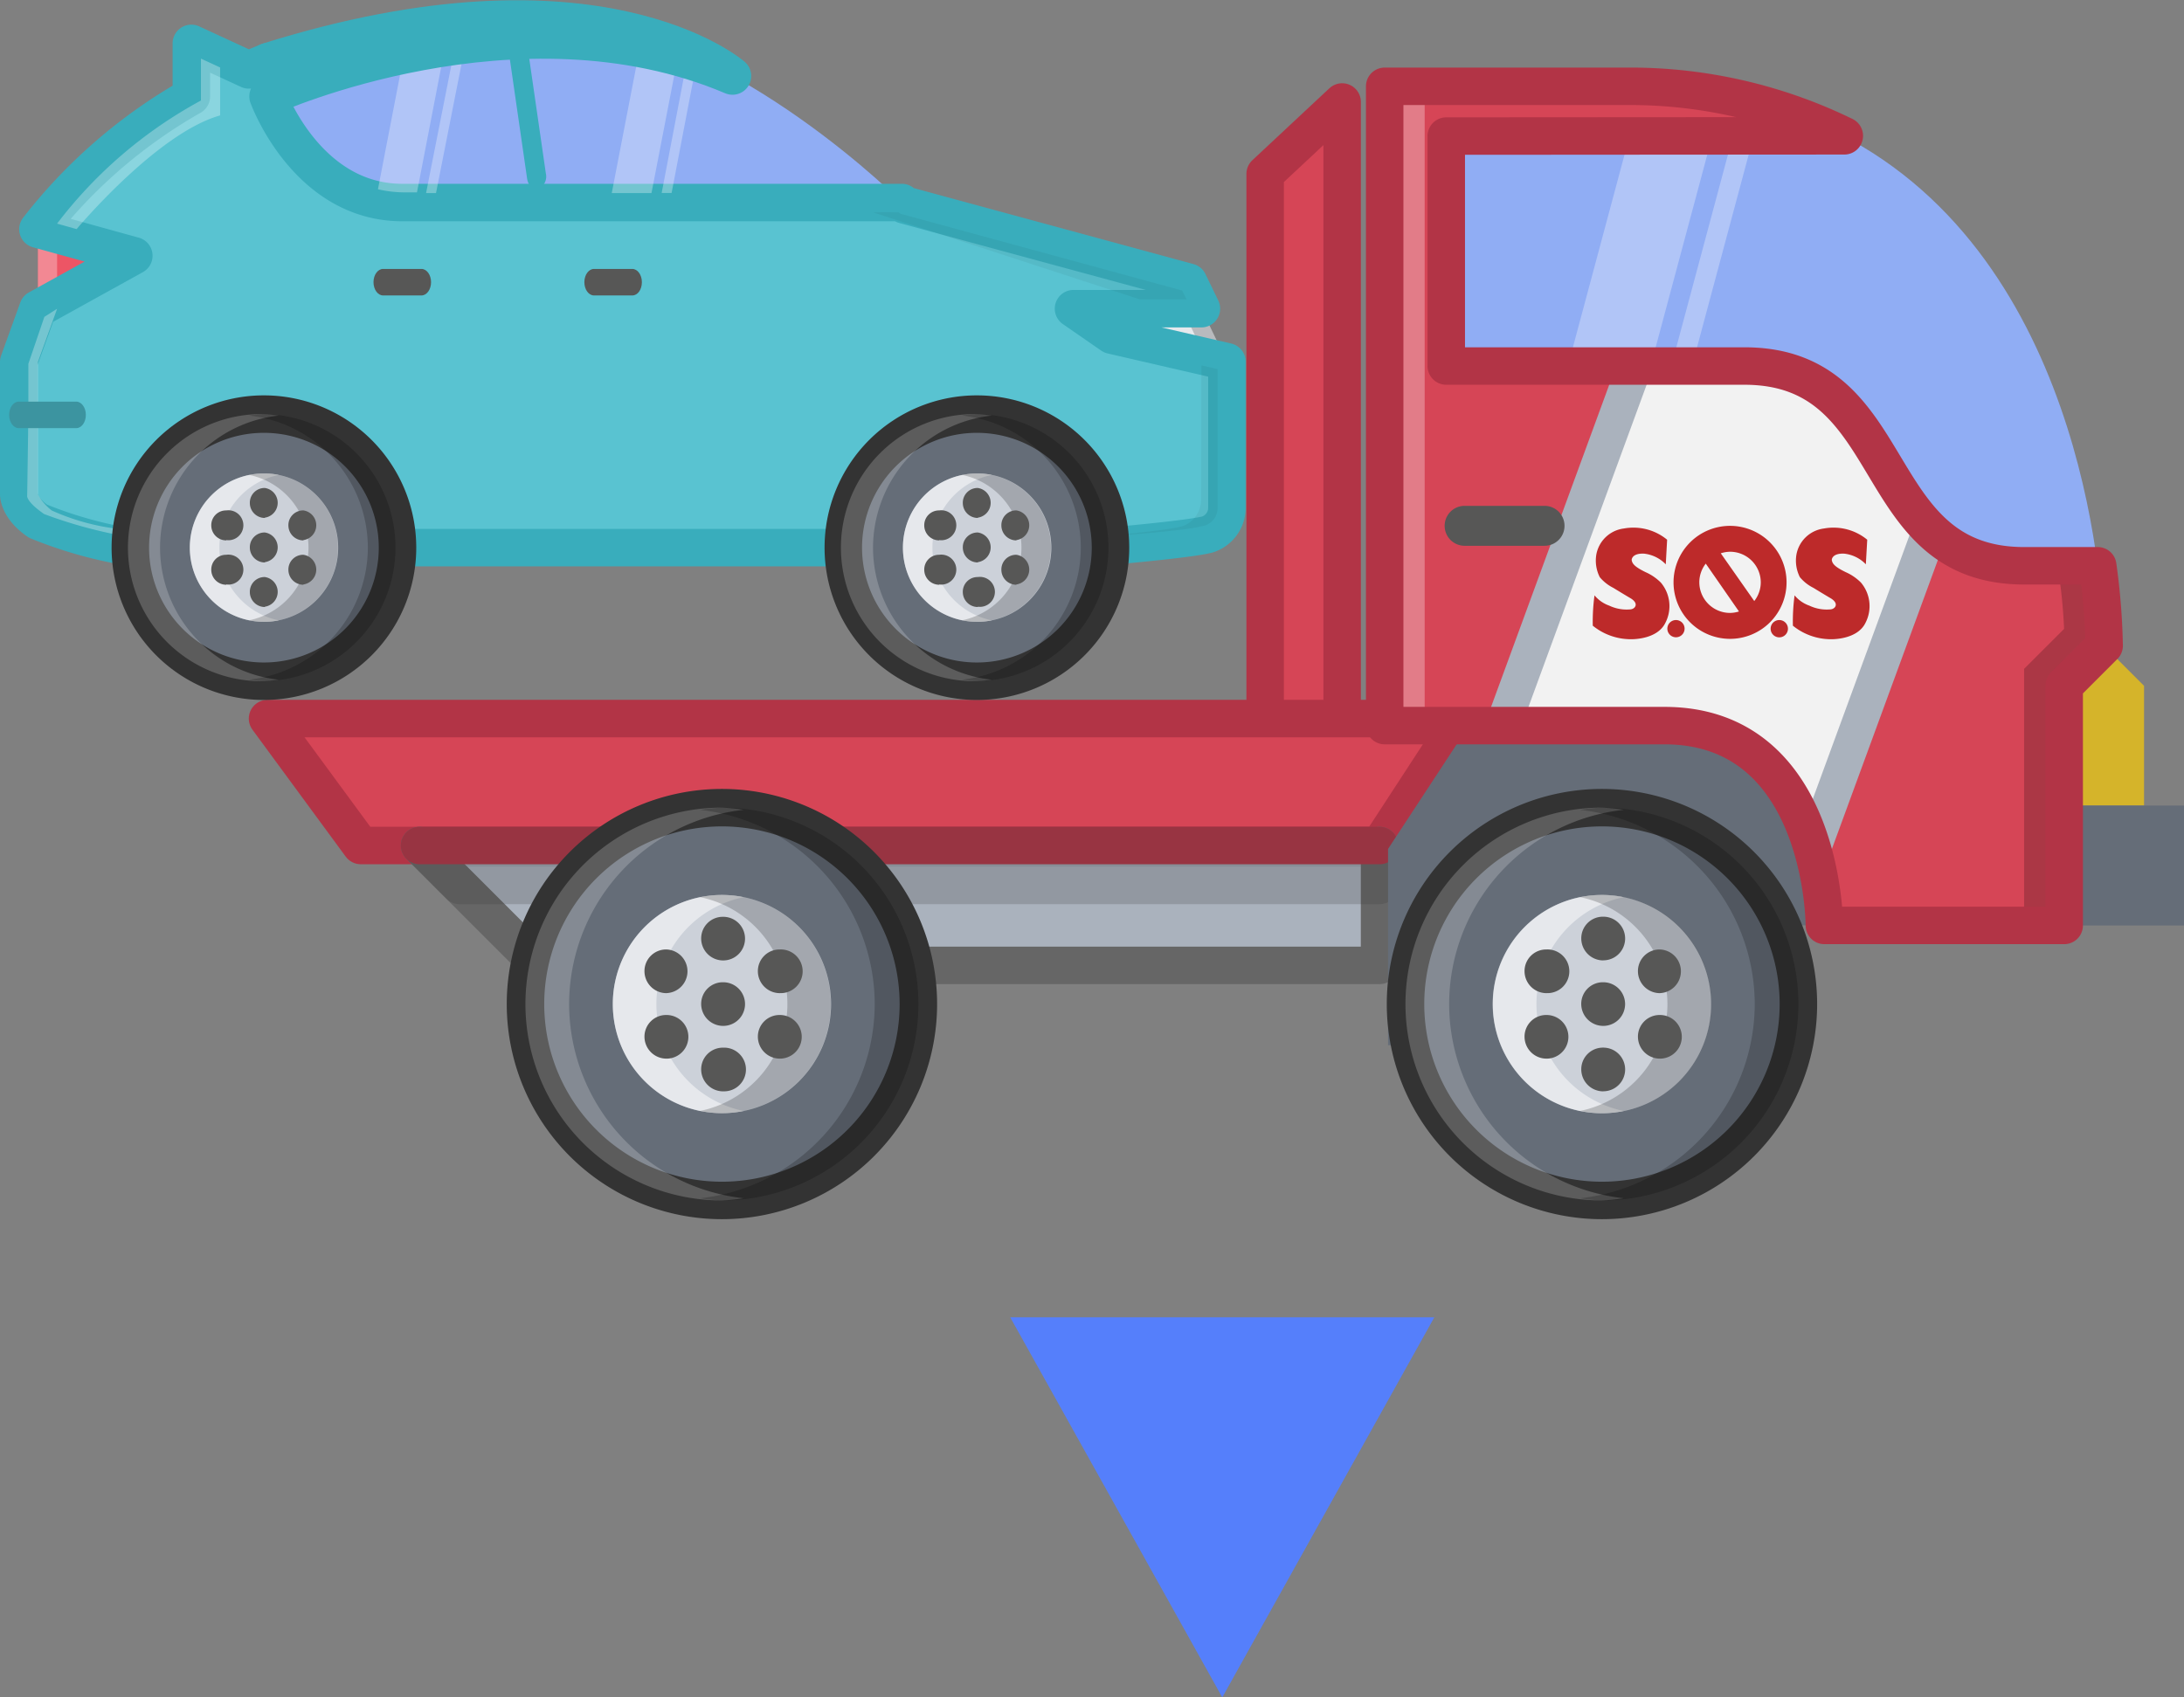 <svg xmlns="http://www.w3.org/2000/svg" xmlns:xlink="http://www.w3.org/1999/xlink" width="58.281" height="45.307" viewBox="0 0 58.281 45.307">
  <rect x="0" y="0" width="58.281" height="45.307" fill="#808080" stroke="none"/>
  <defs>
    <clipPath id="clip-path">
      <path id="Trazado_858" data-name="Trazado 858" d="M1144.494,359.489v-9.513h9.6c4.266,0,3.2,5.332,7.466,5.332h1.962a17.442,17.442,0,0,1,.171,2.133l-1.066,1.066v6.4h-6.4s0-5.333-4.266-5.333h-7.466v-.085Z" transform="translate(-1144.494 -349.976)" fill="none"/>
    </clipPath>
  </defs>
  <g id="En_servicio_Cargado" data-name="En servicio Cargado" transform="translate(0.244 0.447)">
    <g id="Grupo_653" data-name="Grupo 653" transform="translate(0 0)">
      <path id="Trazado_842" data-name="Trazado 842" d="M1138.1,353.371V337.78l2.055-1.92v17.51Z" transform="translate(-1104.583 -333.585)" fill="#d64556" stroke="#b23446" stroke-linecap="round" stroke-linejoin="round" stroke-width="1"/>
      <path id="Trazado_843" data-name="Trazado 843" d="M1114.452,372.212h-27.179l-2.489-3.388h31.875Z" transform="translate(-1077.889 -350.091)" fill="#d64556" stroke="#b23446" stroke-linecap="round" stroke-linejoin="round" stroke-width="1"/>
      <g id="Grupo_614" data-name="Grupo 614" transform="translate(10.953 22.121)">
        <path id="Trazado_844" data-name="Trazado 844" d="M1118.529,375.61v3.2h-22.418l-3.2-3.2" transform="translate(-1092.912 -375.61)" fill="#aab2bd" stroke="#666" stroke-linecap="round" stroke-linejoin="round" stroke-width="1"/>
        <line id="Línea_202" data-name="Línea 202" x2="25.618" stroke-width="1" stroke="#b23446" stroke-linecap="round" stroke-linejoin="round" fill="#d64556"/>
      </g>
      <g id="Grupo_615" data-name="Grupo 615" transform="translate(10.953 22.121)" opacity="0.2">
        <path id="Trazado_845" data-name="Trazado 845" d="M1118.529,375.61h-25.618l1.067,1.066h24.551Z" transform="translate(-1092.912 -375.61)" stroke="#333" stroke-linecap="round" stroke-linejoin="round" stroke-width="1"/>
      </g>
      <path id="Trazado_846" data-name="Trazado 846" d="M1154.047,369.2h-7.214l-2.159,3.292v5.24l2.181,0v-3.2h11.458S1158.313,369.2,1154.047,369.2Z" transform="translate(-1107.877 -350.28)" fill="#656d78"/>
      <path id="Trazado_847" data-name="Trazado 847" d="M1150.893,335.023c9.8,0,12.094,8.724,12.628,12.8h-1.962c-4.266,0-3.2-5.333-7.466-5.333h-9.6v-7.466Z" transform="translate(-1107.787 -333.166)" fill="#90adf4"/>
      <path id="Trazado_848" data-name="Trazado 848" d="M1182.941,368.128v1.067h-2.133V366l1.066-1.067,1.067,1.067Z" transform="translate(-1125.97 -348.141)" fill="#d5b42a"/>
      <path id="Trazado_849" data-name="Trazado 849" d="M1184.008,373.474v3.2h-3.2v-3.2h3.2Z" transform="translate(-1125.97 -352.419)" fill="#656d78"/>
      <path id="Trazado_850" data-name="Trazado 850" d="M1144.494,352V335.023h6.651a13.016,13.016,0,0,1,5.614,1.321l-10.622.007v6.138h7.957c4.266,0,3.2,5.332,7.466,5.332h1.962a17.442,17.442,0,0,1,.171,2.133l-1.066,1.066v6.4h-6.4s0-5.333-4.266-5.333h-7.466V352Z" transform="translate(-1107.787 -333.166)" fill="#d64556"/>
      <g id="Grupo_618" data-name="Grupo 618" transform="translate(36.707 9.323)">
        <g id="Grupo_617" data-name="Grupo 617" clip-path="url(#clip-path)">
          <path id="Trazado_851" data-name="Trazado 851" d="M1155.485,362.3H1145l7.323-19.971h10.485Z" transform="translate(-1144.747 -346.149)" fill="#aab2bd"/>
          <path id="Trazado_852" data-name="Trazado 852" d="M1155.488,362.3H1147l7.323-19.971h8.488Z" transform="translate(-1145.749 -346.149)" fill="#f2f2f2"/>
          <g id="Grupo_616" data-name="Grupo 616" transform="translate(5.55 4.266)">
            <path id="Trazado_853" data-name="Trazado 853" d="M1157.56,359.6l.036-.655a1.415,1.415,0,0,0-1.151-.3.855.855,0,0,0-.739.7.978.978,0,0,0,.093.6,1.127,1.127,0,0,0,.361.285c.307.188.454.274.454.274s.217.115.117.245a.169.169,0,0,1-.11.055,1.087,1.087,0,0,1-.571-.1.9.9,0,0,1-.392-.274,5.251,5.251,0,0,0-.046.81,1.613,1.613,0,0,0,1.015.361s.706.023.925-.443a.973.973,0,0,0-.122-1.067,1.341,1.341,0,0,0-.406-.279c-.289-.141-.362-.225-.374-.329,0,0,0-.181.331-.166a.946.946,0,0,1,.58.286" transform="translate(-1155.609 -358.575)" fill="#bd2a2a"/>
            <path id="Trazado_854" data-name="Trazado 854" d="M1168.255,359.6l.037-.655a1.415,1.415,0,0,0-1.151-.3.856.856,0,0,0-.739.7.973.973,0,0,0,.093.6,1.116,1.116,0,0,0,.361.285c.307.188.454.274.454.274s.217.115.117.245a.169.169,0,0,1-.11.055,1.087,1.087,0,0,1-.571-.1.9.9,0,0,1-.393-.274,5.325,5.325,0,0,0-.045.81,1.615,1.615,0,0,0,1.015.361s.705.023.925-.443a.973.973,0,0,0-.122-1.067,1.327,1.327,0,0,0-.405-.279c-.29-.141-.362-.225-.375-.329,0,0,0-.181.332-.166a.943.943,0,0,1,.579.286" transform="translate(-1160.965 -358.575)" fill="#bd2a2a"/>
            <path id="Trazado_855" data-name="Trazado 855" d="M1160.059,363.786a.23.23,0,1,1-.231-.231.23.23,0,0,1,.231.231" transform="translate(-1157.606 -361.041)" fill="#bd2a2a"/>
            <path id="Trazado_856" data-name="Trazado 856" d="M1165.583,363.786a.231.231,0,1,1-.231-.231.231.231,0,0,1,.231.231" transform="translate(-1160.372 -361.041)" fill="#bd2a2a"/>
            <path id="Trazado_857" data-name="Trazado 857" d="M1161.439,358.52a1.508,1.508,0,1,0,1.508,1.508A1.508,1.508,0,0,0,1161.439,358.52Zm-.82,1.508a.812.812,0,0,1,.172-.5l.886,1.277a.8.8,0,0,1-.238.039A.82.82,0,0,1,1160.619,360.028Zm1.467.5-.894-1.275a.809.809,0,0,1,.247-.042.82.82,0,0,1,.82.819A.81.81,0,0,1,1162.086,360.526Z" transform="translate(-1157.773 -358.52)" fill="#bd2a2a"/>
          </g>
        </g>
      </g>
      <g id="Grupo_619" data-name="Grupo 619" transform="translate(53.771 14.655)" opacity="0.2">
        <path id="Trazado_859" data-name="Trazado 859" d="M1180.634,360.656h-1.067a14.953,14.953,0,0,1,.171,1.684l-1.067,1.066v6.849h1.067v-6.4l1.066-1.066A17.43,17.43,0,0,0,1180.634,360.656Z" transform="translate(-1178.672 -360.656)"/>
      </g>
      <g id="Grupo_620" data-name="Grupo 620" transform="translate(41.596 3.18)" opacity="0.3">
        <path id="Trazado_860" data-name="Trazado 860" d="M1156.494,343.816l1.646-6.143c-.734,0-1.431,0-2.208,0l-1.646,6.141Z" transform="translate(-1154.286 -337.673)" fill="#fff"/>
      </g>
      <g id="Grupo_621" data-name="Grupo 621" transform="translate(44.356 3.159)" opacity="0.3">
        <path id="Trazado_861" data-name="Trazado 861" d="M1160.366,343.794l1.647-6.144a2.35,2.35,0,0,0-.553,0l-1.646,6.143Z" transform="translate(-1159.814 -337.631)" fill="#fff"/>
      </g>
      <g id="Grupo_622" data-name="Grupo 622" transform="translate(36.707 1.857)" opacity="0.3">
        <rect id="Rectángulo_306" data-name="Rectángulo 306" width="1.067" height="17.065" fill="#fff"/>
      </g>
      <path id="Trazado_862" data-name="Trazado 862" d="M1156.091,378.828a5.242,5.242,0,1,1-5.242-5.242A5.244,5.244,0,0,1,1156.091,378.828Z" transform="translate(-1108.344 -352.475)" fill="#656d78" stroke="#333" stroke-miterlimit="10" stroke-width="1"/>
      <g id="Grupo_623" data-name="Grupo 623" transform="translate(37.262 21.111)" opacity="0.2">
        <path id="Trazado_863" data-name="Trazado 863" d="M1146.771,378.828a5.226,5.226,0,0,1,4.66-5.184,4.958,4.958,0,0,0-.583-.059,5.242,5.242,0,0,0,0,10.485,4.958,4.958,0,0,0,.583-.059A5.226,5.226,0,0,1,1146.771,378.828Z" transform="translate(-1145.606 -373.586)" fill="#fff"/>
      </g>
      <g id="Grupo_624" data-name="Grupo 624" transform="translate(41.922 21.111)" opacity="0.2">
        <path id="Trazado_864" data-name="Trazado 864" d="M1159.6,378.828a5.226,5.226,0,0,1-4.66,5.184,4.947,4.947,0,0,0,.582.059,5.242,5.242,0,0,0,0-10.485,4.947,4.947,0,0,0-.582.059A5.226,5.226,0,0,1,1159.6,378.828Z" transform="translate(-1154.94 -373.586)"/>
      </g>
      <path id="Trazado_865" data-name="Trazado 865" d="M1156.1,381.165a2.913,2.913,0,1,1-2.913-2.912A2.916,2.916,0,0,1,1156.1,381.165Z" transform="translate(-1110.681 -354.812)" fill="#ccd1d9"/>
      <g id="Grupo_625" data-name="Grupo 625" transform="translate(39.592 23.441)" opacity="0.5">
        <path id="Trazado_866" data-name="Trazado 866" d="M1151.438,381.165a2.916,2.916,0,0,1,2.33-2.853,2.913,2.913,0,1,0,0,5.707A2.916,2.916,0,0,1,1151.438,381.165Z" transform="translate(-1150.273 -378.253)" fill="#fff"/>
      </g>
      <g id="Grupo_626" data-name="Grupo 626" transform="translate(41.922 23.441)" opacity="0.2">
        <path id="Trazado_867" data-name="Trazado 867" d="M1157.27,381.165a2.916,2.916,0,0,1-2.33,2.853,2.867,2.867,0,0,0,.582.059,2.913,2.913,0,1,0-.582-5.766A2.916,2.916,0,0,1,1157.27,381.165Z" transform="translate(-1154.94 -378.253)"/>
      </g>
      <path id="Trazado_868" data-name="Trazado 868" d="M1155.587,380.585A.587.587,0,0,1,1155,380a.577.577,0,0,1,.576-.582h.012a.582.582,0,1,1,0,1.165Z" transform="translate(-1113.047 -355.397)" fill="#575756"/>
      <path id="Trazado_869" data-name="Trazado 869" d="M1155.587,387.585A.587.587,0,0,1,1155,387a.577.577,0,0,1,.576-.582h.012a.582.582,0,1,1,0,1.165Z" transform="translate(-1113.047 -358.902)" fill="#575756"/>
      <path id="Trazado_870" data-name="Trazado 870" d="M1152.556,382.334a.587.587,0,0,1-.588-.583.577.577,0,0,1,.576-.583h.012a.583.583,0,1,1,0,1.165Z" transform="translate(-1111.529 -356.272)" fill="#575756"/>
      <path id="Trazado_871" data-name="Trazado 871" d="M1158.618,385.835a.587.587,0,0,1-.588-.583.577.577,0,0,1,.576-.582h.012a.582.582,0,0,1,0,1.165Z" transform="translate(-1114.565 -358.025)" fill="#575756"/>
      <path id="Trazado_872" data-name="Trazado 872" d="M1152.556,385.835a.587.587,0,0,1-.588-.583.577.577,0,0,1,.576-.582h.012a.582.582,0,1,1,0,1.165Z" transform="translate(-1111.529 -358.025)" fill="#575756"/>
      <path id="Trazado_873" data-name="Trazado 873" d="M1158.618,382.334a.587.587,0,0,1-.588-.583.577.577,0,0,1,.576-.583h.012a.583.583,0,0,1,0,1.165Z" transform="translate(-1114.565 -356.272)" fill="#575756"/>
      <path id="Trazado_874" data-name="Trazado 874" d="M1155.587,384.085a.587.587,0,0,1-.588-.583.577.577,0,0,1,.576-.582h.012a.582.582,0,1,1,0,1.165Z" transform="translate(-1113.047 -357.149)" fill="#575756"/>
      <path id="Trazado_875" data-name="Trazado 875" d="M1150.364,358.518h-2.133a.533.533,0,0,1,0-1.066h2.133a.533.533,0,0,1,0,1.066Z" transform="translate(-1109.391 -344.397)" fill="#575756"/>
      <path id="Trazado_876" data-name="Trazado 876" d="M1144.494,352V335.023h6.651a13.016,13.016,0,0,1,5.614,1.321l-10.622.007v6.138h7.957c4.266,0,3.2,5.332,7.466,5.332h1.962a17.442,17.442,0,0,1,.171,2.133l-1.066,1.066v6.4h-6.4s0-5.333-4.266-5.333h-7.466V352Z" transform="translate(-1107.787 -333.166)" fill="none" stroke="#b23446" stroke-linecap="round" stroke-linejoin="round" stroke-width="1"/>
      <g id="Grupo_631" data-name="Grupo 631" transform="translate(13.778 21.111)">
        <path id="Trazado_877" data-name="Trazado 877" d="M1109.054,378.828a5.242,5.242,0,1,1-5.242-5.242A5.244,5.244,0,0,1,1109.054,378.828Z" transform="translate(-1098.569 -373.586)" fill="#656d78" stroke="#333" stroke-miterlimit="10" stroke-width="1"/>
        <g id="Grupo_627" data-name="Grupo 627" opacity="0.2">
          <path id="Trazado_878" data-name="Trazado 878" d="M1099.734,378.828a5.227,5.227,0,0,1,4.66-5.184,4.966,4.966,0,0,0-.583-.059,5.242,5.242,0,0,0,0,10.485,4.966,4.966,0,0,0,.583-.059A5.227,5.227,0,0,1,1099.734,378.828Z" transform="translate(-1098.569 -373.586)" fill="#fff"/>
        </g>
        <g id="Grupo_628" data-name="Grupo 628" transform="translate(4.66)" opacity="0.2">
          <path id="Trazado_879" data-name="Trazado 879" d="M1112.562,378.828a5.226,5.226,0,0,1-4.66,5.184,4.968,4.968,0,0,0,.583.059,5.242,5.242,0,0,0,0-10.485,4.968,4.968,0,0,0-.583.059A5.226,5.226,0,0,1,1112.562,378.828Z" transform="translate(-1107.902 -373.586)"/>
        </g>
        <path id="Trazado_880" data-name="Trazado 880" d="M1109.061,381.165a2.912,2.912,0,1,1-2.912-2.912A2.915,2.915,0,0,1,1109.061,381.165Z" transform="translate(-1100.906 -375.923)" fill="#ccd1d9"/>
        <g id="Grupo_629" data-name="Grupo 629" transform="translate(2.33 2.33)" opacity="0.5">
          <path id="Trazado_881" data-name="Trazado 881" d="M1104.4,381.165a2.917,2.917,0,0,1,2.33-2.853,2.912,2.912,0,1,0,0,5.707A2.916,2.916,0,0,1,1104.4,381.165Z" transform="translate(-1103.236 -378.253)" fill="#fff"/>
        </g>
        <g id="Grupo_630" data-name="Grupo 630" transform="translate(4.66 2.33)" opacity="0.2">
          <path id="Trazado_882" data-name="Trazado 882" d="M1110.232,381.165a2.916,2.916,0,0,1-2.33,2.853,2.872,2.872,0,0,0,.583.059,2.912,2.912,0,1,0-.583-5.766A2.916,2.916,0,0,1,1110.232,381.165Z" transform="translate(-1107.902 -378.253)"/>
        </g>
        <path id="Trazado_883" data-name="Trazado 883" d="M1108.548,380.585a.587.587,0,0,1-.588-.583.577.577,0,0,1,.577-.582h.011a.582.582,0,1,1,0,1.165Z" transform="translate(-1103.271 -376.507)" fill="#575756"/>
        <path id="Trazado_884" data-name="Trazado 884" d="M1108.548,387.584a.587.587,0,0,1-.588-.583.578.578,0,0,1,.577-.583h.011a.583.583,0,1,1,0,1.165Z" transform="translate(-1103.271 -380.012)" fill="#575756"/>
        <path id="Trazado_885" data-name="Trazado 885" d="M1105.518,382.334a.587.587,0,0,1-.588-.583.577.577,0,0,1,.577-.583h.012a.583.583,0,0,1,0,1.165Z" transform="translate(-1101.754 -377.383)" fill="#575756"/>
        <path id="Trazado_886" data-name="Trazado 886" d="M1111.579,385.835a.587.587,0,0,1-.588-.583.577.577,0,0,1,.577-.582h.011a.582.582,0,1,1,0,1.165Z" transform="translate(-1104.789 -379.136)" fill="#575756"/>
        <path id="Trazado_887" data-name="Trazado 887" d="M1105.518,385.835a.587.587,0,0,1-.588-.583.577.577,0,0,1,.577-.582h.012a.582.582,0,0,1,0,1.165Z" transform="translate(-1101.754 -379.136)" fill="#575756"/>
        <path id="Trazado_888" data-name="Trazado 888" d="M1111.579,382.334a.587.587,0,0,1-.588-.583.577.577,0,0,1,.577-.583h.011a.583.583,0,1,1,0,1.165Z" transform="translate(-1104.789 -377.383)" fill="#575756"/>
        <path id="Trazado_889" data-name="Trazado 889" d="M1108.548,384.085a.587.587,0,0,1-.588-.583.577.577,0,0,1,.577-.582h.011a.582.582,0,1,1,0,1.165Z" transform="translate(-1103.271 -378.26)" fill="#575756"/>
      </g>
      <path id="Trazado_890" data-name="Trazado 890" d="M1135.8,400.833l-5.659,10.145-5.659-10.145Z" transform="translate(-1097.768 -366.119)" fill="#557ffb"/>
      <g id="Grupo_652" data-name="Grupo 652">
        <g id="Grupo_632" data-name="Grupo 632" transform="translate(6.909)">
          <path id="Trazado_891" data-name="Trazado 891" d="M1098.644,331.3c4.549,0,9.171,4.393,9.748,4.96h-9.748v-.708l-.512-3.543-.005-.7C1098.3,331.3,1098.47,331.3,1098.644,331.3Z" transform="translate(-1091.479 -331.304)" fill="#90adf4"/>
          <path id="Trazado_892" data-name="Trazado 892" d="M1091.977,335.562v.708h-3.582c-2.559,0-3.582-2.834-3.582-2.834v-.928a19.776,19.776,0,0,1,6.648-1.19l.005.7Z" transform="translate(-1084.812 -331.311)" fill="#90adf4"/>
        </g>
        <path id="Trazado_893" data-name="Trazado 893" d="M1075.071,343.366l-2.559,1.417v-2.126Z" transform="translate(-1071.744 -336.989)" fill="#ed5565"/>
        <g id="Grupo_633" data-name="Grupo 633" transform="translate(0.768 5.668)" opacity="0.3">
          <path id="Trazado_894" data-name="Trazado 894" d="M1073.024,342.8l-.512-.142v2.126l.512-.283Z" transform="translate(-1072.512 -342.657)" fill="#fff"/>
        </g>
        <path id="Trazado_895" data-name="Trazado 895" d="M1127.862,346.914h3.413l.681,1.417-3.071-.709Z" transform="translate(-1099.459 -339.12)" fill="#e6e9ed"/>
        <g id="Grupo_634" data-name="Grupo 634" transform="translate(31.304 7.794)" opacity="0.2">
          <path id="Trazado_896" data-name="Trazado 896" d="M1134.866,348.331l-.681-1.417h-.512l.617,1.284Z" transform="translate(-1133.673 -346.914)"/>
        </g>
        <path id="Trazado_897" data-name="Trazado 897" d="M1078.14,334.14s1.024,2.834,3.582,2.834h13.331l.062.063,7.589,2.062.343.708h-3.413l1.023.708,3.071.709v3.9a.749.749,0,0,1-.512.708c-.512.141-3.071.354-3.071.354l-.552-.106a21.451,21.451,0,0,0-5.036,0l-.553.106H1080.7l-.553-.106a21.449,21.449,0,0,0-5.036,0l-.553.106a11.183,11.183,0,0,1-2.559-.708c-.512-.354-.512-.708-.512-.708v-3.542l.512-1.417,2.559-1.417-2.559-.708a13.823,13.823,0,0,1,4.094-3.543v-1.417l1.535.708s.174-.085.512-.22" transform="translate(-1071.231 -332.015)" fill="#59c3d1" stroke="#39adbc" stroke-linecap="round" stroke-linejoin="round" stroke-width="1"/>
        <g id="Grupo_635" data-name="Grupo 635" transform="translate(0.479 1.118)" opacity="0.3">
          <path id="Trazado_898" data-name="Trazado 898" d="M1077.887,335.06v-1.28l-.512-.236v1.118a12.022,12.022,0,0,0-3.839,3.286l.522.146S1076.2,335.532,1077.887,335.06Z" transform="translate(-1072.736 -333.544)" fill="#fff"/>
          <path id="Trazado_899" data-name="Trazado 899" d="M1072.222,351.874v-3.542l.512-1.417-.34.217-.427,1.252v1.366l-.031,2.145s-.059.145.452.5a12.383,12.383,0,0,0,2.075.577l-.015-.172a5.984,5.984,0,0,1-1.857-.5A1.4,1.4,0,0,1,1072.222,351.874Z" transform="translate(-1071.933 -340.239)" fill="#fff"/>
        </g>
        <g id="Grupo_636" data-name="Grupo 636" transform="translate(23.064 5.213)" opacity="0.05">
          <path id="Trazado_900" data-name="Trazado 900" d="M1124.273,344.076l1.252,0-.116-.235-7.458-2.033a.213.213,0,0,1-.11-.052c-.086,0-.144-.008-.391-.008l-.282.009Z" transform="translate(-1117.169 -341.746)"/>
          <path id="Trazado_901" data-name="Trazado 901" d="M1131.452,349.945l-.007,3.585a.749.749,0,0,1-.512.708c-.394.109-2,.26-2.718.324l.149-.013s2.569-.169,3.081-.311a.492.492,0,0,0,.439-.506l0-3.69-.428-.1Z" transform="translate(-1122.7 -345.849)"/>
        </g>
        <g id="Grupo_637" data-name="Grupo 637" transform="translate(16.081 0.507)" opacity="0.3">
          <path id="Trazado_902" data-name="Trazado 902" d="M1103.183,336.519h1.06l.739-3.822q-.484-.209-.987-.378Z" transform="translate(-1103.183 -332.319)" fill="#fff"/>
        </g>
        <g id="Grupo_638" data-name="Grupo 638" transform="translate(17.413 0.99)" opacity="0.3">
          <path id="Trazado_903" data-name="Trazado 903" d="M1105.85,337h.265l.689-3.6c-.08-.038-.161-.076-.243-.113Z" transform="translate(-1105.85 -333.286)" fill="#fff"/>
        </g>
        <g id="Grupo_639" data-name="Grupo 639" transform="translate(9.842 0.111)" opacity="0.3">
          <path id="Trazado_904" data-name="Trazado 904" d="M1091.53,331.659l-.843,4.362a3.228,3.228,0,0,0,.7.083h.341l.884-4.577C1092.234,331.564,1091.873,331.609,1091.53,331.659Z" transform="translate(-1090.687 -331.527)" fill="#fff"/>
        </g>
        <g id="Grupo_640" data-name="Grupo 640" transform="translate(11.126 0.066)" opacity="0.3">
          <path id="Trazado_905" data-name="Trazado 905" d="M1093.259,336.077h.265l.917-4.641-.269.022Z" transform="translate(-1093.259 -331.436)" fill="#fff"/>
        </g>
        <g id="Grupo_641" data-name="Grupo 641" transform="translate(0 0.353)">
          <path id="Trazado_906" data-name="Trazado 906" d="M1103,345.494h-1.023c-.141,0-.256-.159-.256-.354s.115-.354.256-.354H1103c.141,0,.256.158.256.354S1103.145,345.494,1103,345.494Z" transform="translate(-1086.371 -338.408)" fill="#575756"/>
          <path id="Trazado_907" data-name="Trazado 907" d="M1091.729,345.494h-1.024c-.141,0-.256-.159-.256-.354s.115-.354.256-.354h1.024c.141,0,.256.158.256.354S1091.87,345.494,1091.729,345.494Z" transform="translate(-1080.726 -338.408)" fill="#575756"/>
          <path id="Trazado_908" data-name="Trazado 908" d="M1072.765,352.589h-1.535c-.141,0-.256-.158-.256-.354s.115-.354.256-.354h1.535c.141,0,.256.159.256.354S1072.907,352.589,1072.765,352.589Z" transform="translate(-1070.974 -341.961)" fill="#3c94a0"/>
          <path id="Trazado_909" data-name="Trazado 909" d="M1098.391,336.264c-.119,0-.226-.116-.251-.285l-.512-3.543a.368.368,0,0,1,.2-.417c.141-.041.274.086.3.278l.512,3.542a.367.367,0,0,1-.2.417A.177.177,0,0,1,1098.391,336.264Z" transform="translate(-1084.318 -332.012)" fill="#39adbc"/>
        </g>
        <g id="Grupo_646" data-name="Grupo 646" transform="translate(3.235 10.606)">
          <path id="Trazado_910" data-name="Trazado 910" d="M1084.582,356.111a3.565,3.565,0,1,1-3.564-3.564A3.566,3.566,0,0,1,1084.582,356.111Z" transform="translate(-1077.453 -352.547)" fill="#656d78" stroke="#333" stroke-miterlimit="10" stroke-width="1"/>
          <g id="Grupo_642" data-name="Grupo 642" opacity="0.2">
            <path id="Trazado_911" data-name="Trazado 911" d="M1078.245,356.111a3.553,3.553,0,0,1,3.168-3.524,3.331,3.331,0,0,0-.4-.04,3.565,3.565,0,1,0,0,7.129,3.321,3.321,0,0,0,.4-.04A3.553,3.553,0,0,1,1078.245,356.111Z" transform="translate(-1077.453 -352.547)" fill="#fff"/>
          </g>
          <g id="Grupo_643" data-name="Grupo 643" transform="translate(3.169)" opacity="0.2">
            <path id="Trazado_912" data-name="Trazado 912" d="M1086.968,356.111a3.553,3.553,0,0,1-3.168,3.524,3.313,3.313,0,0,0,.4.04,3.565,3.565,0,0,0,0-7.129,3.314,3.314,0,0,0-.4.04A3.554,3.554,0,0,1,1086.968,356.111Z" transform="translate(-1083.8 -352.547)"/>
          </g>
          <path id="Trazado_913" data-name="Trazado 913" d="M1084.587,357.7a1.98,1.98,0,1,1-1.98-1.98A1.982,1.982,0,0,1,1084.587,357.7Z" transform="translate(-1079.042 -354.136)" fill="#ccd1d9"/>
          <g id="Grupo_644" data-name="Grupo 644" transform="translate(1.584 1.584)" opacity="0.5">
            <path id="Trazado_914" data-name="Trazado 914" d="M1081.418,357.7a1.983,1.983,0,0,1,1.584-1.94,1.98,1.98,0,1,0-.4,3.921,1.948,1.948,0,0,0,.4-.04A1.983,1.983,0,0,1,1081.418,357.7Z" transform="translate(-1080.626 -355.72)" fill="#fff"/>
          </g>
          <g id="Grupo_645" data-name="Grupo 645" transform="translate(3.169 1.584)" opacity="0.2">
            <path id="Trazado_915" data-name="Trazado 915" d="M1085.384,357.7a1.983,1.983,0,0,1-1.584,1.94,1.947,1.947,0,0,0,.4.04,1.98,1.98,0,1,0-.4-3.921A1.983,1.983,0,0,1,1085.384,357.7Z" transform="translate(-1083.8 -355.72)"/>
          </g>
          <path id="Trazado_916" data-name="Trazado 916" d="M1084.239,357.305a.4.4,0,0,1-.4-.4.393.393,0,0,1,.392-.4h.008a.4.4,0,0,1,0,.792Z" transform="translate(-1080.651 -354.533)" fill="#575756"/>
          <path id="Trazado_917" data-name="Trazado 917" d="M1084.239,362.065a.4.4,0,0,1-.4-.4.393.393,0,0,1,.392-.4h.008a.4.4,0,0,1,0,.792Z" transform="translate(-1080.651 -356.916)" fill="#575756"/>
          <path id="Trazado_918" data-name="Trazado 918" d="M1082.178,358.5a.4.4,0,0,1-.4-.4.393.393,0,0,1,.393-.4h.007a.4.4,0,1,1,0,.792Z" transform="translate(-1079.619 -355.129)" fill="#575756"/>
          <path id="Trazado_919" data-name="Trazado 919" d="M1086.3,360.875a.4.4,0,0,1-.4-.4.393.393,0,0,1,.392-.4h.008a.4.4,0,0,1,0,.792Z" transform="translate(-1081.683 -356.32)" fill="#575756"/>
          <path id="Trazado_920" data-name="Trazado 920" d="M1082.178,360.875a.4.4,0,0,1-.4-.4.393.393,0,0,1,.393-.4h.007a.4.4,0,1,1,0,.792Z" transform="translate(-1079.619 -356.32)" fill="#575756"/>
          <path id="Trazado_921" data-name="Trazado 921" d="M1086.3,358.5a.4.4,0,0,1-.4-.4.393.393,0,0,1,.392-.4h.008a.4.4,0,0,1,0,.792Z" transform="translate(-1081.683 -355.129)" fill="#575756"/>
          <path id="Trazado_922" data-name="Trazado 922" d="M1084.239,359.685a.4.4,0,0,1-.4-.4.393.393,0,0,1,.392-.4h.008a.4.4,0,0,1,0,.792Z" transform="translate(-1080.651 -355.725)" fill="#575756"/>
        </g>
        <g id="Grupo_651" data-name="Grupo 651" transform="translate(22.261 10.606)">
          <path id="Trazado_923" data-name="Trazado 923" d="M1122.69,356.111a3.565,3.565,0,1,1-3.564-3.564A3.566,3.566,0,0,1,1122.69,356.111Z" transform="translate(-1115.561 -352.547)" fill="#656d78" stroke="#333" stroke-miterlimit="10" stroke-width="1"/>
          <g id="Grupo_647" data-name="Grupo 647" opacity="0.2">
            <path id="Trazado_924" data-name="Trazado 924" d="M1116.353,356.111a3.554,3.554,0,0,1,3.168-3.524,3.327,3.327,0,0,0-.4-.04,3.565,3.565,0,1,0,0,7.129,3.317,3.317,0,0,0,.4-.04A3.553,3.553,0,0,1,1116.353,356.111Z" transform="translate(-1115.561 -352.547)" fill="#fff"/>
          </g>
          <g id="Grupo_648" data-name="Grupo 648" transform="translate(3.169)" opacity="0.2">
            <path id="Trazado_925" data-name="Trazado 925" d="M1125.076,356.111a3.553,3.553,0,0,1-3.168,3.524,3.318,3.318,0,0,0,.4.04,3.565,3.565,0,0,0,0-7.129,3.318,3.318,0,0,0-.4.04A3.554,3.554,0,0,1,1125.076,356.111Z" transform="translate(-1121.908 -352.547)"/>
          </g>
          <path id="Trazado_926" data-name="Trazado 926" d="M1122.7,357.7a1.98,1.98,0,1,1-1.98-1.98A1.982,1.982,0,0,1,1122.7,357.7Z" transform="translate(-1117.15 -354.136)" fill="#ccd1d9"/>
          <g id="Grupo_649" data-name="Grupo 649" transform="translate(1.585 1.584)" opacity="0.5">
            <path id="Trazado_927" data-name="Trazado 927" d="M1119.527,357.7a1.983,1.983,0,0,1,1.584-1.94,1.98,1.98,0,1,0-.4,3.921,1.951,1.951,0,0,0,.4-.04A1.983,1.983,0,0,1,1119.527,357.7Z" transform="translate(-1118.735 -355.72)" fill="#fff"/>
          </g>
          <g id="Grupo_650" data-name="Grupo 650" transform="translate(3.169 1.584)" opacity="0.2">
            <path id="Trazado_928" data-name="Trazado 928" d="M1123.492,357.7a1.983,1.983,0,0,1-1.584,1.94,1.95,1.95,0,0,0,.4.04,1.98,1.98,0,1,0-.4-3.921A1.983,1.983,0,0,1,1123.492,357.7Z" transform="translate(-1121.908 -355.72)"/>
          </g>
          <path id="Trazado_929" data-name="Trazado 929" d="M1122.347,357.305a.4.4,0,0,1-.4-.4.393.393,0,0,1,.392-.4h.008a.4.4,0,0,1,0,.792Z" transform="translate(-1118.759 -354.533)" fill="#575756"/>
          <path id="Trazado_930" data-name="Trazado 930" d="M1122.347,362.065a.4.4,0,0,1-.4-.4.393.393,0,0,1,.392-.4h.008a.4.4,0,1,1,0,.792Z" transform="translate(-1118.759 -356.916)" fill="#575756"/>
          <path id="Trazado_931" data-name="Trazado 931" d="M1120.286,358.5a.4.4,0,0,1-.4-.4.393.393,0,0,1,.392-.4h.007a.4.4,0,1,1,0,.792Z" transform="translate(-1117.727 -355.129)" fill="#575756"/>
          <path id="Trazado_932" data-name="Trazado 932" d="M1124.408,360.875a.4.4,0,0,1-.4-.4.392.392,0,0,1,.392-.4h.008a.4.4,0,0,1,0,.792Z" transform="translate(-1119.791 -356.32)" fill="#575756"/>
          <path id="Trazado_933" data-name="Trazado 933" d="M1120.286,360.875a.4.4,0,0,1-.4-.4.393.393,0,0,1,.392-.4h.007a.4.4,0,1,1,0,.792Z" transform="translate(-1117.727 -356.32)" fill="#575756"/>
          <path id="Trazado_934" data-name="Trazado 934" d="M1124.408,358.5a.4.4,0,0,1-.4-.4.393.393,0,0,1,.392-.4h.008a.4.4,0,0,1,0,.792Z" transform="translate(-1119.791 -355.129)" fill="#575756"/>
          <path id="Trazado_935" data-name="Trazado 935" d="M1122.347,359.685a.4.4,0,0,1-.4-.4.393.393,0,0,1,.392-.4h.008a.4.4,0,0,1,0,.792Z" transform="translate(-1118.759 -355.725)" fill="#575756"/>
        </g>
        <path id="Trazado_936" data-name="Trazado 936" d="M1084.871,333.478s6.589-2.972,12.335-.532c0,0-3.6-3.152-12.394-.385" transform="translate(-1077.903 -331.364)" fill="#67cbdf" stroke="#39adbc" stroke-linecap="round" stroke-linejoin="round" stroke-width="1"/>
      </g>
    </g>
  </g>
</svg>
